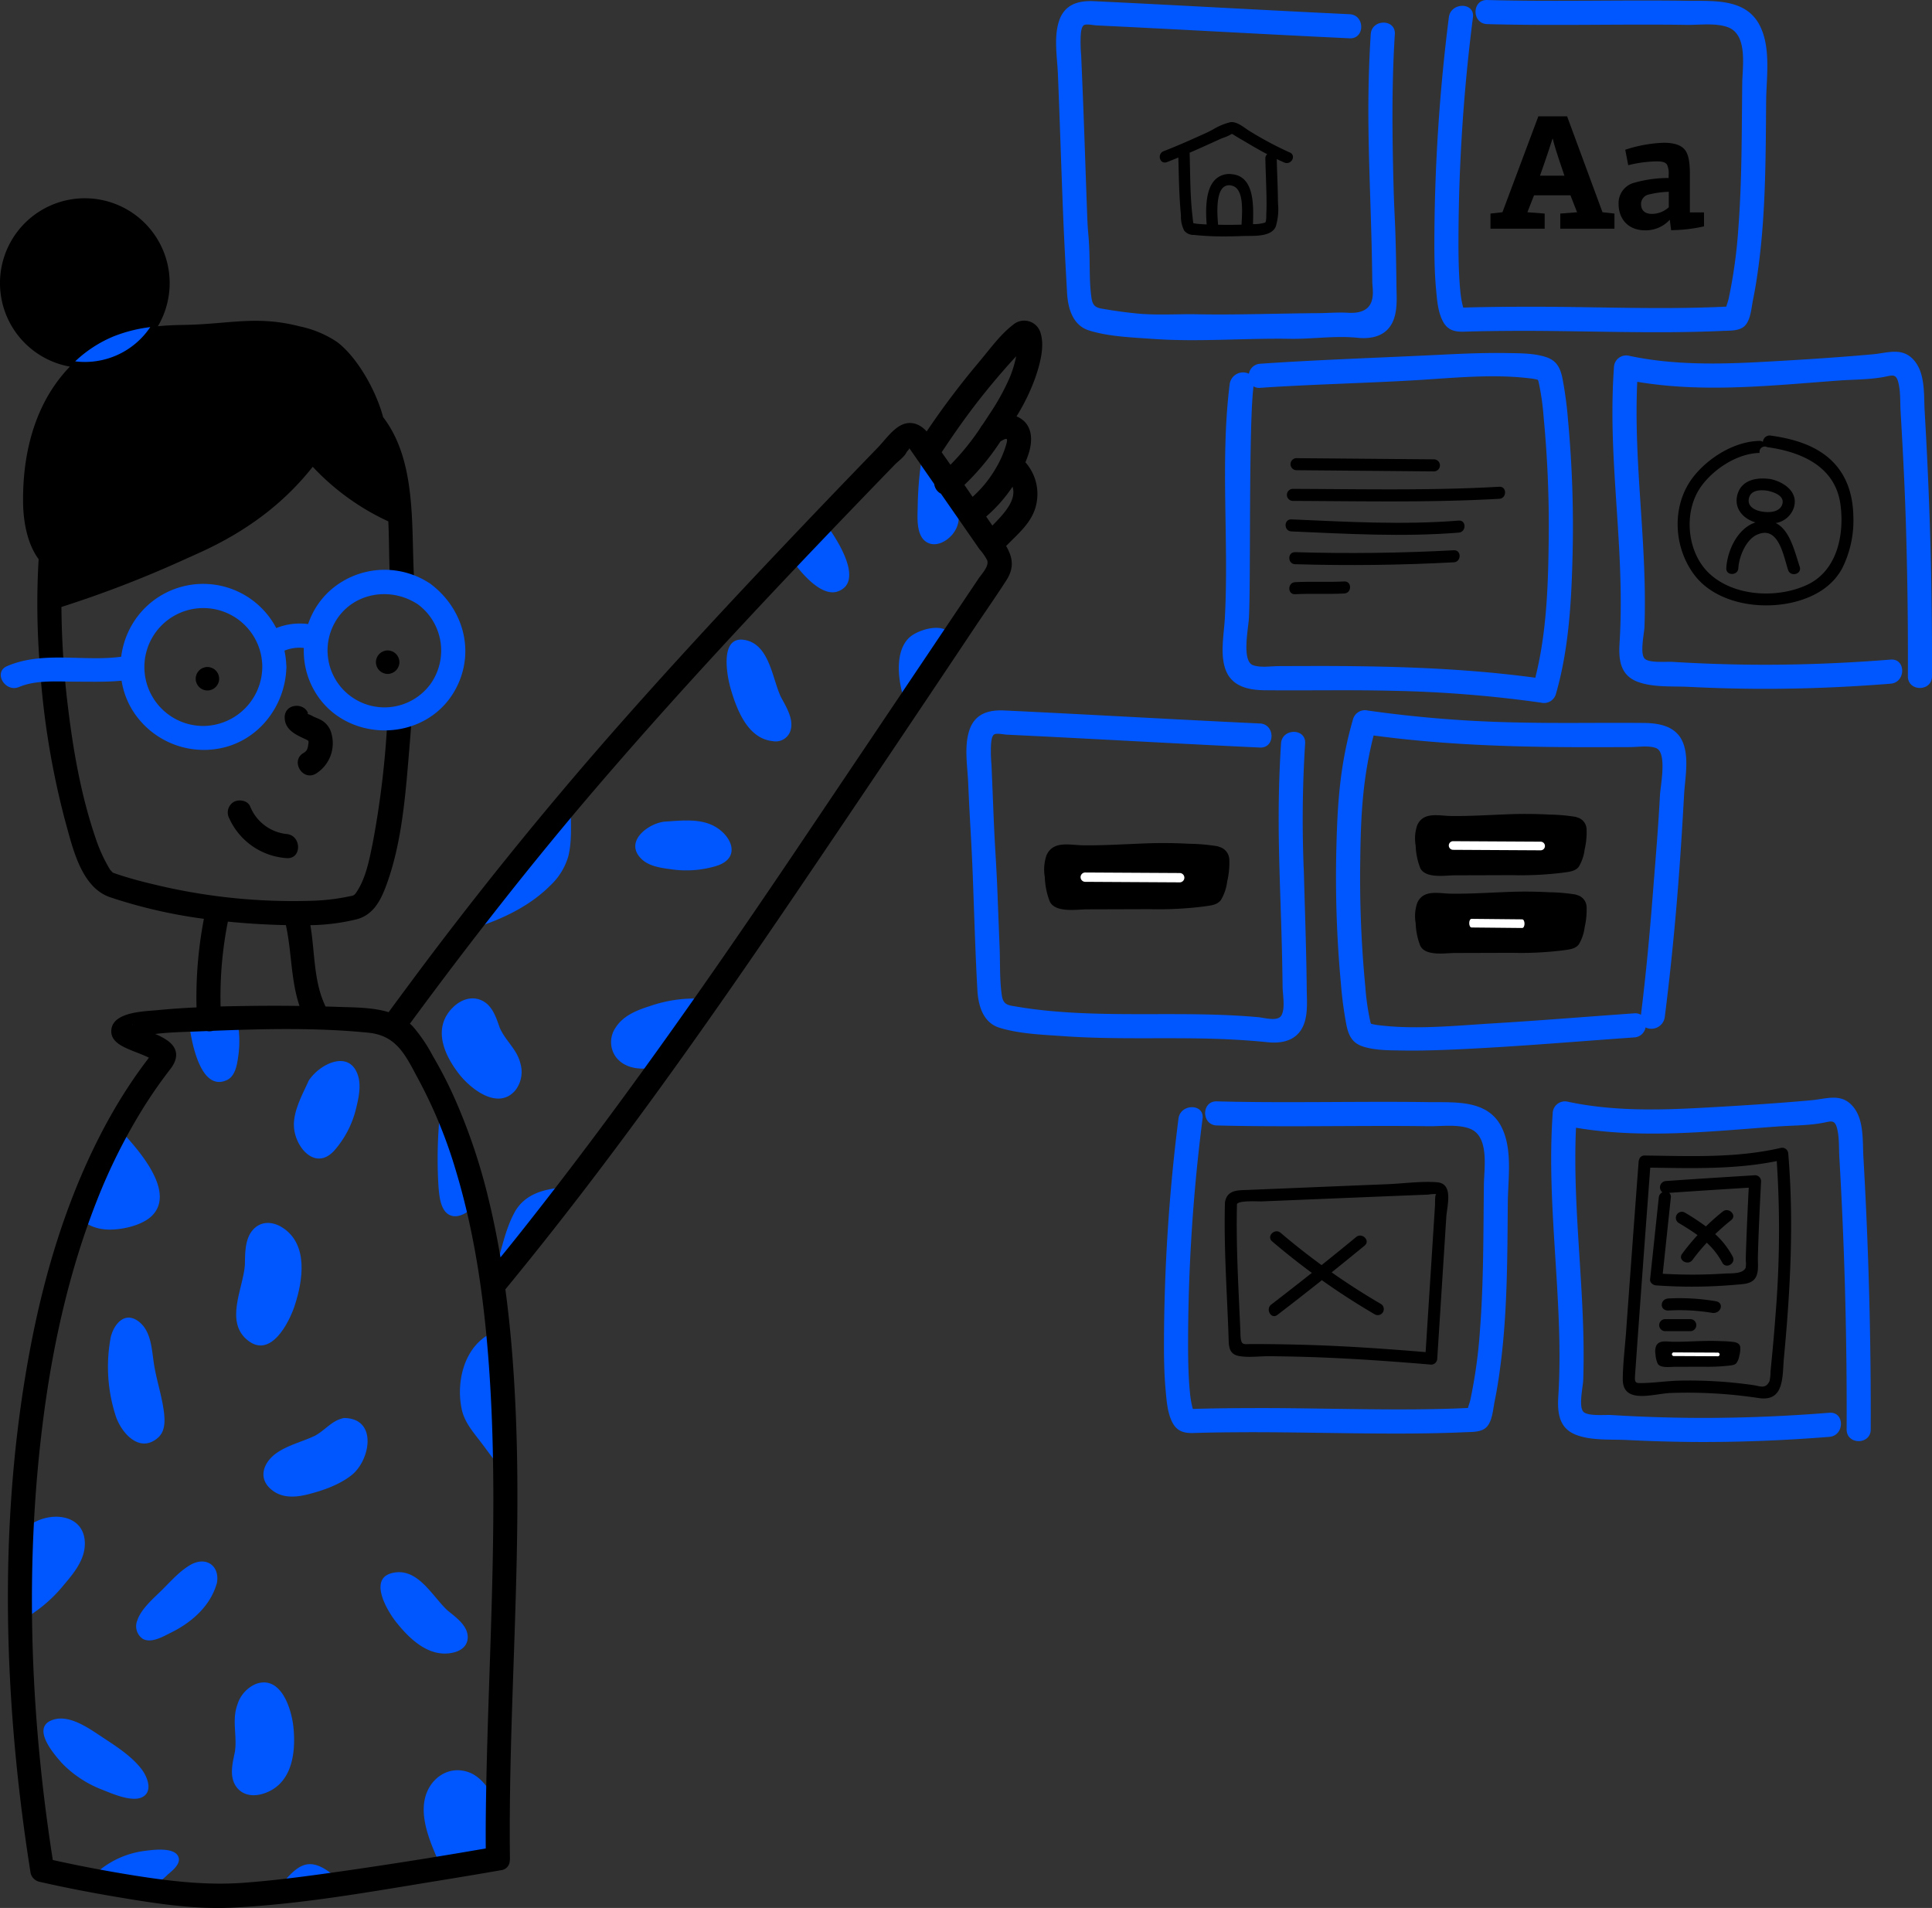 <svg xmlns="http://www.w3.org/2000/svg" xmlns:xlink="http://www.w3.org/1999/xlink" width="460" height="454.279" viewBox="0 0 460 454.279"><rect x="0" y="0" width="460" height="454.279" fill="#333333" stroke="none"/><defs><clipPath id="b"><rect width="460" height="454.28"/></clipPath></defs><g id="a" clip-path="url(#b)"><g transform="translate(-142.626 -122.116)"><g transform="translate(142.626 169.329)"><g transform="translate(105.19 60.883)"><g transform="translate(0 44.198)"><g transform="translate(46.07 43.069)"><path d="M414.257,465.543c-1.849.269-5.736,1.764-5.329,4.628.439,3.091,5.166,3.6,8.265,3.985a23.64,23.64,0,0,0,9.258-.937c1.17-.329,2.575-.956,2.641-2.17.151-2.794-3.049-4.5-4.976-5.267S414.257,465.543,414.257,465.543Z" transform="translate(-407.408 -463.818)" fill="#0057ff"/><path d="M412.768,463.01c-3.881.708-9.018,4.863-5.02,8.791,1.809,1.778,4.629,2.147,7.025,2.472a24.764,24.764,0,0,0,10.951-.823c5.939-1.936,3.457-7.425-.944-9.6-3.472-1.713-7.882-1.139-11.63-.9-1.833.119-1.846,2.988,0,2.868,1.933-.126,3.876-.2,5.812-.176,2.085.025,7.866.669,7.207,3.849-.386,1.866-5.31,2.121-6.974,2.187a24.6,24.6,0,0,1-5.8-.513c-1.433-.29-4.836-.9-4.013-3.195.495-1.376,2.923-1.98,4.146-2.2C415.344,465.445,414.576,462.68,412.768,463.01Z" transform="translate(-406.3 -462.668)" fill="#0057ff"/></g><g transform="translate(0 85.423)"><path d="M339.32,544.839c.867,2.49,3.294,4.343,4.341,6.77s1.6,5.967-1.5,7.9a6.254,6.254,0,0,1-3.706.17c-4.8-2.317-7.081-5.579-9.133-9.676a7.8,7.8,0,0,1-.79-6.149c.75-2.174,3.367-5.239,6.076-4.889C337.4,539.325,338.254,541.78,339.32,544.839Z" transform="translate(-326.931 -537.538)" fill="#0057ff"/><path d="M337,544.181c1.279,3.068,4.251,5.292,4.95,8.594.435,2.052-.133,4.689-2.765,4.625-1.813-.044-3.579-1.4-4.89-2.578-2.491-2.235-5.758-6.656-5.6-10.167.092-2.014,1.811-4.742,3.9-5.226,2.824-.655,3.723,2.812,4.4,4.752.607,1.73,3.379.986,2.766-.762-.867-2.472-1.771-5.344-4.368-6.481-2.455-1.075-5-.055-6.8,1.75-4.854,4.865-2.094,11.252,1.589,15.918,2.783,3.526,9.155,8.5,13.238,3.881a7.137,7.137,0,0,0,1.291-6.473c-.8-3.429-3.643-5.46-4.95-8.594C339.062,541.74,336.285,542.477,337,544.181Z" transform="translate(-325.991 -536.499)" fill="#0057ff"/></g><g transform="translate(67.811)"><path d="M456.957,403.056c-1.3-2.424-1.547-5.277-2.732-7.759s-3.311-5.53-5.851-5.188c-.752.1-1.583,1.665-1.617,2.05-.408,4.605.831,8.457,2.718,12.813a11.99,11.99,0,0,0,3.761,5.191c1.747,1.229,4.843,2.044,5.71.18C459.839,408.425,458.555,406.036,456.957,403.056Z" transform="translate(-445.255 -388.653)" fill="#0057ff"/><path d="M457.137,401.27c-2.074-4.3-2.7-12.684-8.758-13.618-5.932-.914-4.082,8.671-3.205,11.663,1.443,4.926,4.033,11.844,10,12.444a3.687,3.687,0,0,0,4.208-2.425c.915-2.739-1.009-5.752-2.244-8.064-.87-1.629-3.347-.181-2.477,1.448.683,1.279,2.847,4.286,1.824,5.7-1.055,1.461-3.74-.564-4.651-1.554-2.345-2.548-3.655-6.766-4.35-10.1-.276-1.326-.945-3.949-.3-5.251,1.148-2.3,3.269.846,4,2.055,1.706,2.81,2.046,6.2,3.469,9.145C455.463,404.38,457.937,402.927,457.137,401.27Z" transform="translate(-444.197 -387.59)" fill="#0057ff"/></g></g><g transform="translate(5.847)"><g transform="translate(76.718 16.474)"><path d="M472.493,347.451c1.461,2.509,5.565,6.687,8.334,7.712a2.23,2.23,0,0,0,1.16.167,2.363,2.363,0,0,0,1.566-1.366,5.7,5.7,0,0,0-.266-4.561,31.173,31.173,0,0,0-4.292-7.665Z" transform="translate(-471.014 -340.318)" fill="#0057ff"/><path d="M470.156,347.12c1.844,2.977,7.249,9.849,11.434,8.406,6.52-2.248-.237-12.578-2.456-15.567a1.463,1.463,0,0,0-2.252-.29l-6.5,5.714c-1.389,1.221.646,3.243,2.028,2.028l6.5-5.713-2.252-.29a33.356,33.356,0,0,1,3.028,4.835c.527,1.042,3.445,7.22-.26,6.143-2.548-.74-5.464-4.567-6.793-6.712C471.662,344.106,469.18,345.545,470.156,347.12Z" transform="translate(-469.915 -339.263)" fill="#0057ff"/></g><g transform="translate(34.454 129.619)"><path d="M418.551,539.03c-3.816-.391-7.643.512-11.316,1.623-2.61.791-5.316,1.774-7.093,3.842a5.344,5.344,0,0,0-1.373,4.515,5.236,5.236,0,0,0,3.981,3.629,12.311,12.311,0,0,0,5.616-.26Z" transform="translate(-397.278 -537.536)" fill="#0057ff"/><path d="M417.515,536.555a32.5,32.5,0,0,0-12.132,1.81c-2.992.943-6.244,2.256-8.011,5.019a6.068,6.068,0,0,0,0,7.047c1.966,2.583,5.256,3.061,8.284,2.669,1.944-.252,2.551-.562,3.607-1.945q1.684-2.2,3.366-4.411l6.128-8.031c1.119-1.467-1.37-2.9-2.477-1.448l-8.964,11.748c-.248.325-.812,1.43-1.206,1.581l-.087-.443-1.5.208a8.258,8.258,0,0,1-2.424-.145c-2.237-.565-3.607-2.647-2.536-4.819,1.427-2.9,5.174-3.882,8.027-4.7a28.34,28.34,0,0,1,9.929-1.275C419.357,539.556,419.348,536.687,417.515,536.555Z" transform="translate(-396.242 -536.495)" fill="#0057ff"/></g><g transform="translate(107.418)"><path d="M532.656,321.187c-.25,1.408.37,2.813.49,4.238a6.2,6.2,0,0,1-2.525,5.456,2.957,2.957,0,0,1-3.288.385,3.719,3.719,0,0,1-1.16-2.864,70.388,70.388,0,0,1,.751-15.435Z" transform="translate(-524.532 -311.578)" fill="#0057ff"/><path d="M530.122,320.155c-.115,1.715.62,3.331.5,5.022-.065.931-.586,2.641-1.511,3.159-3.022,1.694-2.712-2.4-2.743-3.485a72.2,72.2,0,0,1,.837-12.535l-2.621.342,5.733,8.221c1.048,1.5,3.535.071,2.477-1.448l-5.733-8.221c-.616-.883-2.424-1-2.621.343a82.3,82.3,0,0,0-.958,11.243c-.022,2.516-.51,7.022,2.026,8.674,2.215,1.444,5-.154,6.389-1.972,2.4-3.143.858-5.847,1.092-9.344C533.113,318.312,530.245,318.32,530.122,320.155Z" transform="translate(-523.431 -310.546)" fill="#0057ff"/></g><g transform="translate(0 82.534)"><path d="M338.593,484.478a51.049,51.049,0,0,0,11.843-5.343c5.09-3.028,8.516-7.028,9.406-9.839,1.205-3.8.7-8.359.823-12.346Z" transform="translate(-337.21 -455.497)" fill="#0057ff"/><path d="M337.947,484.781c6.536-2.01,13.295-5.211,18.16-10.1a15.427,15.427,0,0,0,4.34-6.972c.961-3.85.55-7.914.625-11.838.022-1.154-1.649-2.01-2.448-1.014l-22.072,27.528c-1.144,1.427.873,3.469,2.028,2.028l22.072-27.528L358.2,455.87c-.064,3.364.289,6.834-.328,10.161a13.17,13.17,0,0,1-4.426,7.231c-4.454,4.176-10.472,6.972-16.265,8.754C335.425,482.556,336.175,485.326,337.947,484.781Z" transform="translate(-336.182 -454.417)" fill="#0057ff"/></g><g transform="translate(102.967 41.393)"><path d="M528.224,386.651c.019-1.258-3.5-1.408-4.741-1.22a6.089,6.089,0,0,0-2.956,1.657,5.681,5.681,0,0,0-1.436,1.675,5.488,5.488,0,0,0-.439,2.286c-.087,3.02-.033,7.1,1.088,9.909C519.74,400.959,528.214,387.346,528.224,386.651Z" transform="translate(-516.93 -383.836)" fill="#0057ff"/><path d="M528.349,385.134c-1.145-4.175-7.957-2.112-10.094-.194-3.8,3.409-2.7,10.916-1.156,15.265a1.454,1.454,0,0,0,2.622.342q2.214-3.559,4.389-7.143c1.325-2.184,3.7-4.951,4.239-7.508.377-1.8-2.388-2.571-2.766-.762-.439,2.1-3.009,5.275-4.253,7.321q-2.026,3.333-4.087,6.645l2.622.342a24.12,24.12,0,0,1-1.046-9.14,4.6,4.6,0,0,1,3.2-4.387c.337-.113,3.413-.582,3.568-.018A1.435,1.435,0,0,0,528.349,385.134Z" transform="translate(-515.671 -382.701)" fill="#0057ff"/></g><g transform="translate(6.239 174.658)"><path d="M349.681,637.335c1.346-3.286,3.089-13.439,6.824-17.283,1.061-1.092,6.631-2.455,8.152-2.535l-4.857,5.776Z" transform="translate(-348.176 -616.077)" fill="#0057ff"/><path d="M349.945,636.646c1.505-3.89,2.178-8.055,3.741-11.936.776-1.928,1.721-4.36,3.731-5.248a20.576,20.576,0,0,1,6.122-1.582l-1.014-2.448c-5.431,6.459-10.266,13.261-15.2,20.109-1.081,1.5,1.406,2.933,2.477,1.447,5.064-7.027,9.559-13.352,14.752-19.528.714-.849.338-2.572-1.014-2.448-4.684.43-9.012,1.727-11.31,6.027-2.5,4.673-3.159,9.959-5.049,14.845C346.513,637.607,349.285,638.352,349.945,636.646Z" transform="translate(-347.058 -615.006)" fill="#0057ff"/></g></g></g><g transform="translate(3.869 194.88)"><g transform="translate(6.473 10.541)"><g transform="translate(15.364 61.097)"><path d="M190.6,675.329a6.484,6.484,0,0,1,.935-2.544,2.407,2.407,0,0,1,2.4-1.031,3.094,3.094,0,0,1,1.527,1.029c1.653,1.849,2.155,4.386,2.389,6.786.892,9.14,6.7,19.843-1.874,18.913C190.871,697.928,189.1,682.481,190.6,675.329Z" transform="translate(-188.564 -670.253)" fill="#0057ff"/><path d="M190.852,674.632c.329-1.422,1.7-2.549,2.869-1.307a5.994,5.994,0,0,1,1.07,2.39,25.6,25.6,0,0,1,.628,3.922,69.845,69.845,0,0,0,1.383,6.93c.535,2.269,3.307,10.406-1.6,9.422-3.09-.619-3.833-6.228-4.255-8.748a36.13,36.13,0,0,1-.093-12.609c.35-1.8-2.414-2.576-2.766-.762a37.982,37.982,0,0,0,1.248,18.883c1.348,3.9,5.658,8.867,10.037,4.985,1.788-1.585,1.636-4.254,1.343-6.4-.5-3.69-1.7-7.249-2.3-10.923-.59-3.593-.59-8.352-4.055-10.589-3.215-2.076-5.614,1.19-6.273,4.039C187.671,675.666,190.436,676.432,190.852,674.632Z" transform="translate(-187.435 -669.175)" fill="#0057ff"/></g><g transform="translate(59.627)"><path d="M270.4,569.1c.983-1.738,4.095-5.09,7.17-3.767,3.32,1.428,2.155,6.255,1.449,9.436a23.128,23.128,0,0,1-4.458,8.83c-.8,1.049-2.023,2.232-3.413,1.906-3.2-.75-3.947-4.456-4.1-6.6S270.4,569.1,270.4,569.1Z" transform="translate(-265.635 -563.677)" fill="#0057ff"/><path d="M270.594,568.817c1-1.6,3.859-4.71,5.962-2.792,1.317,1.2.723,3.95.449,5.426-.449,2.415-4.119,14.005-7.93,10.837-3.874-3.221-.037-10.06,1.52-13.47.761-1.667-1.71-3.126-2.477-1.448-1.5,3.3-3.76,7.341-3.5,11.046.342,4.946,5.216,10.51,9.652,5.507a23.463,23.463,0,0,0,5.091-9.779c.614-2.5,1.311-5.484.5-8.018-2.05-6.4-9.312-2.661-11.74,1.244C267.14,568.941,269.62,570.383,270.594,568.817Z" transform="translate(-264.593 -562.672)" fill="#0057ff"/></g><g transform="translate(45.886 38.547)"><path d="M245.239,640.964c-.071,3.122-1.73,6.083-1.982,9.2s.258,7.312,3.607,8.384c.991.317,3.084-.77,3.391-1.133,3.665-4.333,4.792-8.834,5.472-14.194a11.212,11.212,0,0,0-1.043-7.227c-1.3-2.187-4.533-4.711-6.875-3.347C245.394,634.049,245.326,637.127,245.239,640.964Z" transform="translate(-241.732 -630.886)" fill="#0057ff"/><path d="M242.713,639.944c-.388,5.479-4.955,13.612.852,18.011,5.364,4.063,9.642-4.282,10.978-8.306,2.006-6.042,3.371-14.724-2.933-18.709-2.258-1.428-5.017-1.594-6.93.509-2.02,2.22-1.9,5.709-1.967,8.5-.045,1.847,2.824,1.846,2.868,0,.046-1.917-.213-4.575.965-6.242,2.138-3.024,5.745,1.336,6.415,3.359,1.362,4.11-.24,10.113-2.014,13.927-.744,1.6-2.043,4.55-3.9,4.956-2.365.516-3.243-2.28-3.445-4.16-.438-4.083,1.7-7.822,1.981-11.841C245.711,638.1,242.842,638.11,242.713,639.944Z" transform="translate(-240.64 -629.866)" fill="#0057ff"/></g><g transform="translate(80.249 121.702)"><path d="M316.641,786.17c-2.061-1.678-3.179-4.09-5.14-5.857s-5.05-3.71-7.53-2.547c-.734.344-1.1,2-1.021,2.345.986,4.168,3.418,7.115,6.663,10.284a11.533,11.533,0,0,0,5.406,3.261c2.152.481,5.549.139,5.864-1.786C321.206,789.885,319.174,788.232,316.641,786.17Z" transform="translate(-301.563 -775.926)" fill="#0057ff"/><path d="M316.634,784.051c-3.671-3.279-7.159-10.514-13.3-9.032-5.732,1.382-1.17,9,.843,11.564,3.259,4.146,8.047,8.793,13.822,7.351,1.769-.441,3.244-1.551,3.313-3.5.1-2.812-2.753-4.818-4.672-6.387-1.418-1.159-3.459.859-2.028,2.028.923.755,3.37,2.228,3.624,3.507.462,2.333-3.223,1.755-4.3,1.453-3.331-.937-6.374-4.47-8.278-7.241-.733-1.067-2.136-2.984-2.106-4.3.028-1.218.11-1.629,1.567-1.663a5.118,5.118,0,0,1,2.622,1.061c2.891,1.819,4.375,4.952,6.872,7.183C315.978,787.306,318.014,785.283,316.634,784.051Z" transform="translate(-300.541 -774.821)" fill="#0057ff"/></g><g transform="translate(44.877 147.947)"><path d="M242.045,838.489c.589-2.808-.457-5.762-.052-8.6s1.807-6.5,5.409-6.846c1.066-.1,2.946,1.253,3.178,1.634,2.778,4.549,2.961,8.785,2.512,13.707a9.624,9.624,0,0,1-2.58,6.279c-1.77,1.72-5.565,3.389-7.638,1.739C240.739,844.707,241.322,841.939,242.045,838.489Z" transform="translate(-239.949 -821.623)" fill="#0057ff"/><path d="M242.36,837.817c.55-3.7-.815-7.561.568-11.133.668-1.725,2.194-3.809,4.308-2.973,1.855.734,2.559,3.531,2.993,5.224.921,3.592,1.205,9.317-.9,12.564-1.038,1.6-3.5,3.383-5.516,3.1-3.234-.461-1.851-4.851-1.45-6.777.374-1.8-2.39-2.571-2.766-.762-.55,2.646-1.4,5.839.26,8.262,1.541,2.248,4.226,2.5,6.654,1.687,6.691-2.233,7.633-9.628,7.013-15.762-.441-4.36-2.973-12.525-8.981-10.291a7.841,7.841,0,0,0-4.379,4.972c-1.327,3.715-.007,7.366-.568,11.133C239.326,838.86,242.089,839.639,242.36,837.817Z" transform="translate(-238.881 -820.57)" fill="#0057ff"/></g><g transform="translate(52.385 84.992)"><path d="M272.294,713.318a3.7,3.7,0,0,1,3.109,1.225,4.783,4.783,0,0,1,1.035,2.957,8.241,8.241,0,0,1-2.764,6.345,15.309,15.309,0,0,1-3.6,2.31,37.021,37.021,0,0,1-7.627,2.694c-6.568,1.588-8.737-2.857-8.083-4.719,1.125-3.2,7.864-5.279,11.351-6.66C267.417,716.8,270.188,713.526,272.294,713.318Z" transform="translate(-252.943 -711.883)" fill="#0057ff"/><path d="M271.319,713.7c5.655.153,1.475,7.413-.682,8.89a25.4,25.4,0,0,1-6.6,3c-1.867.6-9.608,2.688-9.319-1.75.184-2.812,6.555-4.58,8.645-5.37a14.247,14.247,0,0,0,3.55-1.718c1.516-1.1,2.891-2.708,4.786-3.1,1.806-.376,1.042-3.142-.762-2.766-2.852.594-4.561,3.214-7.124,4.364-2.759,1.239-5.7,1.992-8.283,3.624-3.623,2.286-5.258,6.564-1.134,9.409,2.363,1.63,5.291,1.427,7.953.774,3.609-.887,7.615-2.27,10.571-4.594,4.464-3.51,6.306-13.414-1.6-13.628C269.473,710.78,269.474,713.648,271.319,713.7Z" transform="translate(-251.969 -710.829)" fill="#0057ff"/></g><g transform="translate(22.112 119.158)"><path d="M218.065,776.094c-1.343,5.795-7.338,10.214-13.594,12.434a3.034,3.034,0,0,1-1.464.243c-1.259-.2-1.6-1.7-1.217-2.769a8.994,8.994,0,0,1,1.755-2.679,87.445,87.445,0,0,1,9.369-9.191C215.207,772.142,218.972,772.18,218.065,776.094Z" transform="translate(-200.24 -771.429)" fill="#0057ff"/><path d="M215.64,774.668a14.055,14.055,0,0,1-4.908,7.2,24.239,24.239,0,0,1-4.028,2.629c-.819.435-4.4,2.747-4.393.469,0-1.127,2.47-3.117,3.214-3.907,1.037-1.1,2.113-2.167,3.212-3.208.749-.71,7.564-7.174,6.9-3.179-.3,1.806,2.465,2.582,2.766.762.673-4.072-2.6-6.335-6.277-4.265-2.56,1.441-4.8,4.008-6.874,6.06-2,1.979-4.891,4.419-5.818,7.179a3.645,3.645,0,0,0,1.25,4.36c2.015,1.2,4.86-.5,6.682-1.4,5-2.449,9.548-6.406,11.036-11.938A1.436,1.436,0,0,0,215.64,774.668Z" transform="translate(-199.198 -770.385)" fill="#0057ff"/></g><g transform="translate(0 156.549)"><path d="M167.162,846.327c3.912,4.281,9.939,6.9,16.1,7.876a2.413,2.413,0,0,0,1.306-.045,1.58,1.58,0,0,0,.7-1.859c-.442-2.242-2.372-4.009-4.289-5.544a74.837,74.837,0,0,0-11.165-7.532C167.432,837.94,157.849,836.134,167.162,846.327Z" transform="translate(-161.726 -836.696)" fill="#0057ff"/><path d="M165.075,846.21a26.559,26.559,0,0,0,9.531,6.286c2.316.918,7.138,3.075,9.613,1.77,2.537-1.338,1.193-4.734-.06-6.446-2.4-3.281-6.433-5.8-9.78-8.008-2.985-1.972-7.649-5.326-11.6-3.9-5.154,1.852.474,8.257,2.3,10.3,1.232,1.38,3.254-.654,2.028-2.028-.6-.673-4.083-4.051-3.557-5.25.2-.453.535-.395,1.147-.409,2.708-.062,5.231,1.833,7.366,3.2a72.745,72.745,0,0,1,6.827,4.917,17.6,17.6,0,0,1,2.7,2.507c1.349,1.687.45,2.5-1.315,2.1a25.793,25.793,0,0,1-13.167-7.062C165.825,842.845,163.8,844.875,165.075,846.21Z" transform="translate(-160.653 -835.566)" fill="#0057ff"/></g></g><g transform="translate(105.64 75.327)"><path d="M342.52,678.081a10.112,10.112,0,0,0-4.814,5.029,18.608,18.608,0,0,0-1.417,6.555,14.575,14.575,0,0,0,.739,6.568A19.252,19.252,0,0,0,340,700.747c.907,1.132,4.149,5.558,5.056,6.69,0,0-.2-12.482-.52-16.756S342.52,678.081,342.52,678.081Z" transform="translate(-334.671 -676.661)" fill="#0057ff"/><path d="M340.645,675.788c-6.152,3.276-8.086,11.47-6.7,17.945.652,3.041,2.616,5.3,4.452,7.7,1.51,1.977,2.955,4,4.493,5.958.792,1.007,2.467.139,2.448-1.014-.16-10.087-.583-19.823-2.588-29.737-.365-1.808-3.131-1.043-2.766.762,1.953,9.658,2.33,19.151,2.486,28.975l2.448-1.014a89.958,89.958,0,0,1-6.988-9.331c-3.178-5.388-1.527-14.743,4.161-17.772C343.722,677.4,342.274,674.919,340.645,675.788Z" transform="translate(-333.519 -675.606)" fill="#0057ff"/></g><g transform="translate(0 119.042)"><path d="M151.87,775.619c3.88-2.072,6.844-5.219,9.512-8.442,1.9-2.291,3.744-4.8,3.939-7.626a5.181,5.181,0,0,0-1.938-4.593,6.942,6.942,0,0,0-6.354-.5,14.294,14.294,0,0,0-5.112,3.739Z" transform="translate(-150.436 -752.714)" fill="#0057ff"/><path d="M151.528,775.954a34.217,34.217,0,0,0,9.226-7.977c2.24-2.642,4.771-5.7,4.936-9.329.347-7.619-8.385-8.363-13.233-4.729-1.58,1.185-2.992,2.193-3.042,4.185-.048,1.881-.01,3.768-.015,5.65l-.03,10.961a1.435,1.435,0,0,0,2.868,0l.044-16.18a3.685,3.685,0,0,1,0-1.03c.055-.143.194-.2.1-.013-.181.384,2.294-1.674,1.876-1.373,2.788-2.008,8.54-2.75,8.56,2.165.014,3.451-3.122,6.627-5.285,9.028a29.567,29.567,0,0,1-7.46,6.166A1.435,1.435,0,0,0,151.528,775.954Z" transform="translate(-149.37 -751.81)" fill="#0057ff"/></g><g transform="translate(97.009 179.4)"><path d="M337.079,878.338s-.444-6.142-.438-8.123c.009-2.631-4.137-9.681-7.015-10.291a8.435,8.435,0,0,0-3.973-.061c-2.6.726-3.951,3.251-4.467,5.6-.737,3.36,1.428,9.713,3.784,15.109Z" transform="translate(-319.568 -858.144)" fill="#0057ff"/><path d="M337.42,877.218c-.227-3.156.1-6.738-.7-9.8-.917-3.477-3.727-8.394-7.231-9.8-4.9-1.969-9.5,1.214-10.686,5.994-1.341,5.408,1.763,11.745,3.838,16.568a1.453,1.453,0,0,0,1.619.659l12.109-2.236c1.813-.334,1.045-3.1-.762-2.766l-12.109,2.236,1.619.659c-1.665-3.871-4-8.826-3.73-13.16.345-5.481,5.989-7.385,9.4-3.183a13.442,13.442,0,0,1,3.354,7.827c.1,2.337.246,4.671.414,7C334.683,879.048,337.552,879.063,337.42,877.218Z" transform="translate(-318.474 -857.024)" fill="#0057ff"/></g><g transform="translate(13.847 27.315)"><path d="M175.993,611.205c.855,2.189,3.55,3.516,6.184,3.672a18.278,18.278,0,0,0,7.627-1.587,7.418,7.418,0,0,0,1.96-1.013c1.561-1.249,1.667-3.373,1.29-5.2-.991-4.788-4.424-8.88-7.9-12.677Z" transform="translate(-174.567 -592.975)" fill="#0057ff"/><path d="M173.7,610.867c1.382,2.813,4.388,4.2,7.422,4.382,3.293.2,8.48-.872,10.893-3.313,5.618-5.684-3.211-15.549-6.9-19.608a1.445,1.445,0,0,0-2.252.29l-9.162,16.8c-.884,1.621,1.591,3.07,2.477,1.447l9.162-16.8-2.252.29c2.966,3.263,8.577,8.923,7.591,13.876-.55,2.761-4.559,3.632-7,4.014-2.8.438-6.126-.033-7.5-2.827C175.358,607.762,172.883,609.214,173.7,610.867Z" transform="translate(-173.508 -591.912)" fill="#0057ff"/></g><g transform="translate(41.178)"><path d="M232.312,546.8c.661,2.827.548,8.682-.761,11.329a2.223,2.223,0,0,1-.728.918,2.362,2.362,0,0,1-2.077.082,5.7,5.7,0,0,1-2.939-3.5,31.166,31.166,0,0,1-2.144-8.52Z" transform="translate(-222.221 -545.365)" fill="#0057ff"/><path d="M229.858,546.115c.523,2.516.932,7.022-.308,9.365-1.576,2.977-3.324-.936-3.9-2.54a30.96,30.96,0,0,1-1.619-6.894l-1.434,1.434,8.649-.312c1.841-.066,1.849-2.935,0-2.868l-8.649.312c-.705.026-1.529.64-1.434,1.434.427,3.585,2.539,16.318,8.975,13.318,1.978-.922,2.412-3.639,2.677-5.572a24.963,24.963,0,0,0-.186-8.439C232.248,543.547,229.482,544.311,229.858,546.115Z" transform="translate(-221.15 -544.298)" fill="#0057ff"/></g><g transform="translate(100.305 20.78)"><path d="M327.414,582.921s-1.332,14.772-.07,20.885a4.571,4.571,0,0,0,1.357,2.81c1.508,1.171,5.493-2.739,5.493-2.739Z" transform="translate(-325.32 -581.545)" fill="#0057ff"/><path d="M324.879,581.9a108.526,108.526,0,0,0-.459,17.845c.189,2.449.411,6.967,3.514,7.453,2.282.357,4.668-1.875,6.174-3.328a1.424,1.424,0,0,0,.369-1.4L327.7,581.517c-.566-1.748-3.336-1-2.766.763l6.78,20.955.369-1.4a15.4,15.4,0,0,1-1.893,1.583c-.361.251-1.069.9-1.54.849-.838-.086-.89-1.284-1.066-2.113a38.332,38.332,0,0,1-.441-8.222c.04-4.015.251-8.039.608-12.038C327.911,580.06,325.042,580.071,324.879,581.9Z" transform="translate(-324.219 -580.522)" fill="#0057ff"/></g><g transform="translate(18.998 198.305)"><path d="M194.623,899.677c1.256-.473,8.413-5.99,7.072-6.484-2.84-1.046-5.989-.515-8.962.05A18.009,18.009,0,0,0,185,897.324Z" transform="translate(-183.56 -891.095)" fill="#0057ff"/><path d="M194.274,899.8a23.094,23.094,0,0,0,5.236-3.832c1.029-.9,3.13-2.487,2.64-4.116-.761-2.53-5.959-1.844-7.858-1.6a21.327,21.327,0,0,0-11.375,4.947,1.443,1.443,0,0,0,.633,2.4l9.619,2.352c1.793.438,2.557-2.327.762-2.766l-9.619-2.352.633,2.4a17.341,17.341,0,0,1,8.093-3.9,18.725,18.725,0,0,1,4.659-.391q2.094,1.119,1.715-.962a2.734,2.734,0,0,1-.443.555c-2.216,1.221-3.726,3.7-6.143,4.795C191.147,898.084,192.6,900.556,194.274,899.8Z" transform="translate(-182.487 -889.979)" fill="#0057ff"/></g><g transform="translate(62.334 201.762)"><path d="M272.336,901.652a22.4,22.4,0,0,0-3.959-2.738,3.612,3.612,0,0,0-3.207-.127,5.341,5.341,0,0,0-1.228.995l-3.484,3.448Z" transform="translate(-259.065 -897.054)" fill="#0057ff"/><path d="M272.315,899.588c-1.658-1.488-3.946-3.343-6.249-3.562-3.305-.315-5.573,3.078-7.657,5.141-.8.792-.272,2.619,1.014,2.448l11.878-1.578c1.8-.24,1.827-3.111,0-2.868l-11.878,1.578,1.014,2.448c1.39-1.375,3.784-4.759,5.9-4.2a11.486,11.486,0,0,1,3.948,2.62C271.657,902.847,273.692,900.824,272.315,899.588Z" transform="translate(-258.029 -896.005)" fill="#0057ff"/></g></g><path d="M387.519,265.267c.973-2.969,1.038-6.6-1.945-8.459a5.491,5.491,0,0,0-.921-.459,48.662,48.662,0,0,0,4.415-9.053c1.067-3.038,2.326-7.432,1.358-10.635a4.048,4.048,0,0,0-6.576-2.14c-3.069,2.322-5.643,5.946-8.12,8.875a193.614,193.614,0,0,0-12.471,16.536c-1.566-1.769-3.84-2.678-6.171-1.449-2.122,1.12-3.845,3.625-5.495,5.328q-3.235,3.34-6.459,6.687-10.742,11.15-21.364,22.414c-11.806,12.539-23.473,25.213-34.845,38.148q-25.929,29.5-49.287,61.067-2.25,3.03-4.48,6.075c-3.877-1.183-8.316-1.121-12.194-1.266-.939-.036-1.879-.056-2.82-.084-2.9-5.975-2.51-12.883-3.622-19.365a48.927,48.927,0,0,0,11.019-1.4c4.023-1.055,5.769-4.566,7.109-8.228,3.79-10.353,4.573-22.1,5.488-33q.25-2.977.451-5.958c.251-3.684-5.487-3.668-5.737,0a218.667,218.667,0,0,1-3.483,29.03c-.8,3.9-1.6,8.28-3.837,11.651-.679,1.023-.786.832-2.334,1.164a49.547,49.547,0,0,1-8.244.93,140.628,140.628,0,0,1-38.075-3.987c-2.466-.583-4.918-1.235-7.331-2.009-.586-.188-1.171-.38-1.751-.587-.107-.038-.2-.071-.278-.1-.014-.011-.025-.021-.045-.036a7.956,7.956,0,0,1-.663-.72,36.953,36.953,0,0,1-3.473-7.628c-3.391-9.959-5.258-20.525-6.515-30.945a207.63,207.63,0,0,1-1.571-23.942A264.766,264.766,0,0,0,186.133,290.6q2.145-.954,4.278-1.928.993-.453,1.969-.927c.281-.137.556-.279.834-.418.364-.182.731-.361,1.092-.548.386-.2.766-.407,1.148-.612.245-.131.492-.259.735-.393.443-.244.881-.5,1.318-.747.176-.1.353-.2.527-.3.485-.284.964-.576,1.441-.87.12-.074.242-.145.362-.22.511-.318,1.015-.645,1.517-.974.082-.054.166-.106.248-.161q.794-.526,1.572-1.075l.152-.1q.814-.575,1.61-1.172l.075-.055q.824-.619,1.63-1.264l.015-.013a65.017,65.017,0,0,0,10.433-10.481,57.613,57.613,0,0,0,17.993,13c.221,4.762.159,9.471.393,13.586.209,3.669,5.947,3.694,5.737,0-.707-12.412.677-27.93-7.364-38.4-1.781-6.685-6.424-14.564-11.064-17.967a25.4,25.4,0,0,0-8.844-3.66c-10.3-2.655-16.94-.487-27.575-.336-2.045.029-4.1.116-6.145.313a20.2,20.2,0,1,0-20.963,9.616,36.576,36.576,0,0,0-6.414,9.2c-3.517,7.165-4.823,15.268-4.72,23.248.06,4.629,1.06,9.843,3.7,13.4a182.563,182.563,0,0,0,.3,25.5,192.809,192.809,0,0,0,6.18,37.416c1.724,6.155,3.743,15.26,10.542,17.579a120.464,120.464,0,0,0,22.327,5.14,99.328,99.328,0,0,0-1.755,21.088c-3.038.141-6.072.34-9.094.64-3.064.305-10.693.328-11.18,4.632-.321,2.832,2.6,4.054,4.743,4.947,1.071.445,2.166.837,3.228,1.3.324.141.64.293.956.447-.113.166-.214.319-.289.418q-.9,1.176-1.763,2.374-1.856,2.57-3.562,5.243c-2.254,3.523-4.319,7.166-6.214,10.894-7.97,15.677-13.066,32.721-16.351,49.955-7.045,36.951-6.664,75.373-1.815,112.576q.832,6.384,1.848,12.742a2.792,2.792,0,0,0,2,2c6.066,1.392,12.192,2.569,18.328,3.607,9,1.522,18.259,3,27.413,2.582,16.619-.767,33.268-3.806,49.664-6.471,4.87-.792,9.738-1.6,14.6-2.454A2.314,2.314,0,0,0,264,600.243a3.256,3.256,0,0,0,.038-.524c-.427-34.954,2.815-69.844,1.437-104.809-.4-10.241-1.147-20.527-2.523-30.714,24.925-30.29,47.622-62.475,69.618-94.928q21.266-31.378,42.3-62.913c2.462-3.669,5.009-7.3,7.391-11.017,2.012-3.145,1.361-5.645-.084-8.13,2.842-2.928,6.187-5.593,7.146-9.748a11.417,11.417,0,0,0-2.545-10.18C387.044,266.62,387.294,265.951,387.519,265.267ZM174.231,401.233c-.108-.048-.145-.084.009-.089ZM374.195,275.5q-.975-1.419-1.95-2.838a59.32,59.32,0,0,0,8.576-10.339c.544-.339,1.23-.721,1.463-.6.326.173-.119,1.443-.3,2.015a24.341,24.341,0,0,1-2.224,4.906A27.856,27.856,0,0,1,374.195,275.5Zm2.436-24.212q2.488-3.117,5.116-6.117,1.389-1.586,2.817-3.138c-.032.167-.057.336-.094.5a27.252,27.252,0,0,1-1.442,4.589,55.406,55.406,0,0,1-4.842,8.736q-.809,1.257-1.643,2.5a2.55,2.55,0,0,0-.454.669,58.346,58.346,0,0,1-7.166,8.841q-1.039-1.493-2.089-2.978C369.915,260.229,373.142,255.659,376.631,251.29ZM196.88,376.641c4.193.422,8.381.68,12.508.8q.651.02,1.308.035c1.41,6.448,1.152,13.055,3.241,19.24q-6.528-.085-13.055.013-2.865.042-5.734.114A91.587,91.587,0,0,1,196.88,376.641Zm-17.572,33.031c.307-.013.141.015,0,0ZM258.3,588.94q-.048,4.189-.017,8.378-17.03,2.961-34.147,5.414c-7.868,1.121-15.767,2.2-23.7,2.774-8.617.622-17.181-.372-25.688-1.722q-9.821-1.557-19.55-3.711c-5.469-34.952-6.784-71.055-2.123-106.165,2.3-17.339,6.212-34.6,12.641-50.9a135.2,135.2,0,0,1,10.887-21.79,111.129,111.129,0,0,1,6.583-9.472c1.85-2.384,2.016-4.81-.6-6.725a14.581,14.581,0,0,0-3.012-1.625c3.65-.451,7.415-.492,10.993-.643l1.292-.053a3.289,3.289,0,0,0,1.466-.06c12.254-.491,24.807-.768,36.985.446,7.011.7,9.007,5.708,12.153,11.516a113.623,113.623,0,0,1,8.727,21.418c4.885,16.227,7.046,33.162,8.092,50.034C261.416,520.353,258.7,554.637,258.3,588.94Zm117.324-293.99-3.569,5.32q-20.9,31.147-41.844,62.26C310.1,392.312,289.4,421.8,267.089,449.988q-2.626,3.316-5.3,6.6c-.812-4.8-1.778-9.577-2.942-14.305a139.4,139.4,0,0,0-7.935-23.469,99.774,99.774,0,0,0-5.242-10.2,37.248,37.248,0,0,0-4.811-7.088c-.2-.21-.419-.4-.634-.589,14.141-19.225,28.813-38.024,44.349-56.148,22.723-26.509,46.789-51.852,71.072-76.927.829-.856,2.2-1.788,2.739-2.826.268-.512.721-.794.758-1.13.054.093.106.181.154.251l3.273,4.71,2.491,3.586a3.018,3.018,0,0,0,1.6,2.3l5.277,7.595,3.887,5.6a13.412,13.412,0,0,1,1.849,2.662C378.165,292.032,376.371,293.837,375.625,294.949Zm3.282-12.608q-.739-1.07-1.478-2.142a35.5,35.5,0,0,0,6.279-7.105C384.742,276.332,381.577,279.612,378.907,282.341Z" transform="translate(-142.626 -204.416)"/><g transform="translate(0.181 30.67)"><path d="M245.522,362.167a3.229,3.229,0,0,0-.338-.26,3.1,3.1,0,0,0-.361-.229,19.522,19.522,0,0,0-23.713,2.092,18.82,18.82,0,0,0-4.986,7.767,15.07,15.07,0,0,0-7.588.957,19.638,19.638,0,0,0-32.581-3.337,19.94,19.94,0,0,0-4.337,10.156c-8.974,1.229-18.607-1.44-27.172,2.238-3.382,1.453-.464,6.4,2.9,4.954,4.062-1.744,9.447-1.244,13.75-1.253,3.51-.008,7.1.116,10.612-.233a19.246,19.246,0,0,0,2.526,6.933,20.028,20.028,0,0,0,20.832,9.19c9.142-1.736,15.48-9.891,15.87-18.976a3.243,3.243,0,0,0,.018-.407,3.2,3.2,0,0,0-.029-.495,21.143,21.143,0,0,0-.437-3.4,9.5,9.5,0,0,1,4.61-.644,19.16,19.16,0,0,0,1.472,8.088c6.423,15.2,28.637,15.465,35.342.346C255.677,377.146,252.71,367.706,245.522,362.167ZM191.174,395.8a14.036,14.036,0,1,1,14.036-14.036A14.159,14.159,0,0,1,191.174,395.8Zm54.163-10.1a13.559,13.559,0,0,1-23.3-13.655c3.677-7.789,13.3-9.8,20.25-5.185A13.713,13.713,0,0,1,245.337,385.7Z" transform="translate(-142.942 -300.829)" fill="#0057ff"/><g transform="translate(46.41 76.987)"><circle cx="2.795" cy="2.795" r="2.795" transform="translate(0 3.943)"/><circle cx="2.795" cy="2.795" r="2.795" transform="translate(42.914)"/></g><path d="M191.709,257.88a35.2,35.2,0,0,0-8.806,2.24,30,30,0,0,0-9.073,5.914,18.721,18.721,0,0,0,17.878-8.154Z" transform="translate(-156.111 -257.88)" fill="#0057ff"/><g transform="translate(54.082 90.173)"><path d="M237.551,458.64a16.161,16.161,0,0,0,13.621,9.436c3.678.318,3.657-5.421,0-5.737a10.546,10.546,0,0,1-8.668-6.594c-.622-1.432-2.693-1.73-3.924-1.029a2.939,2.939,0,0,0-1.029,3.924Z" transform="translate(-237.216 -431.816)"/><g transform="translate(13.518)"><path d="M270.592,418.49c-.008-.024-.016-.045-.024-.065.006.02.011.041.017.062Z" transform="translate(-264.953 -416.499)"/><path d="M271.958,421.833a5.114,5.114,0,0,0-2.474-3.363c-.6-.338-1.26-.567-1.883-.855a6.109,6.109,0,0,0-1.019-.5.894.894,0,0,1-.162-.054,2.587,2.587,0,0,1,.1.778,3.1,3.1,0,0,0-.106-.782c-.355-.161-.166-.422-.017-.062-.826-2.82-5.64-2.546-5.614.844.023,3.027,2.791,4.176,5.134,5.265a3.634,3.634,0,0,1,.523.327,3,3,0,0,1,.027.377c-.166,1.058-.141,1.88-1.178,2.474-3.2,1.835-.317,6.793,2.9,4.954A8.528,8.528,0,0,0,271.958,421.833Z" transform="translate(-260.781 -415.068)"/></g></g></g></g><g transform="translate(372.723 122.118)"><g transform="translate(111.422)"><path d="M815.644,128.273c-3.321-6.64-11.1-5.879-17.432-5.971-15.838-.231-31.679.251-47.515-.182-3.693-.1-3.69,5.635,0,5.737,12.759.349,25.525.108,38.286.119,3.076,0,6.153.018,9.229.063,3.008.044,7.069-.525,9.907.6,4.658,1.847,3.354,9.379,3.307,13.308-.139,11.528-.047,23.072-.928,34.576a119.07,119.07,0,0,1-2.3,16.694c-.124.561-.41,1.319-.563,1.9-.266.016-.531.033-.8.045-15.051.688-30.207-.014-45.268-.011-3.83,0-7.661.017-11.491.081-1.61.028-3.22.063-4.829.118-.064,0-.154,0-.254-.007-.115-.4-.213-.808-.3-1.217a26.668,26.668,0,0,1-.416-2.973c-.315-3.3-.39-6.627-.413-9.942a424.288,424.288,0,0,1,3.447-54.975c.454-3.655-5.287-3.622-5.737,0a433.441,433.441,0,0,0-3.451,53.756c0,3.647.063,7.308.4,10.942.227,2.46.406,5.209,1.514,7.467,1.12,2.284,2.794,2.767,5.211,2.686,3.872-.131,7.748-.168,11.622-.188,16.628-.084,33.351.759,49.966,0,1.642-.075,3.945.061,5.2-1.2,1.423-1.428,1.568-4.313,1.956-6.2.617-3.005,1.07-6.041,1.453-9.085,1.587-12.621,1.565-25.39,1.671-38.088C817.168,140.584,818.307,133.6,815.644,128.273Zm-70.479,67.563c.006-.092.024.019,0,0Zm.008.194c.019.052.01.06,0,0Zm63.634-1.014c-.112-.01-.162-.031,0,0Z" transform="translate(-738.127 -122.118)" fill="#0057ff"/><g transform="translate(13.357 27.7)"><path d="M761.41,197.153v-3.6l2.849-.316,8.547-22.832h6.846l8.428,22.832,2.849.316v3.6h-12.9v-3.6l4-.316-1.582-4.036h-8.666l-1.583,4.036,4.115.316v3.6Zm17.608-12.622c-1.979-5.777-2.413-7.281-2.809-8.9-.515,1.583-1.029,3.284-3.007,8.9Z" transform="translate(-761.41 -170.404)"/><path d="M834.929,201.274a37.032,37.032,0,0,1-7.834.91l-.317-2.493a7.766,7.766,0,0,1-5.817,2.532c-4.432,0-6.371-3.086-6.371-6.212a5,5,0,0,1,3.8-5.144,29.969,29.969,0,0,1,8.112-1.108v-.792a4.829,4.829,0,0,0-.4-2.413c-.4-.554-1.108-.752-2.453-.752a29.811,29.811,0,0,0-6.766.91l-.713-3.68a32.536,32.536,0,0,1,9.18-1.662c2.532,0,4.392.594,5.263,2.018.633,1.069.949,2.651.949,5.5v9.062h3.363Zm-8.389-8.23a22.942,22.942,0,0,0-5.025.712,2.327,2.327,0,0,0-1.583,2.216c0,1.543.989,2.334,2.572,2.334a5.96,5.96,0,0,0,4.036-1.583Z" transform="translate(-784.083 -175.08)"/></g></g><g transform="translate(0 169.143)"><path d="M613.784,420.082c-20.278-.955-40.545-2.134-60.823-3.1-3.844-.182-7.132.776-8.411,4.863-1.218,3.9-.388,8.5-.221,12.5.387,9.309.735,12.882,1.091,22.192.344,9.009.589,18.033,1.091,27.035.2,3.614,1.316,7.707,5.2,8.932,4.718,1.486,10.323,1.672,15.227,2.022,10.856.775,21.745.367,32.617.55,5.377.09,10.738.356,16.088.9,4.18.426,7.777-.819,8.914-5.247.612-2.382.395-4.989.37-7.417q-.047-4.712-.168-9.424c-.147-6.128-.351-12.255-.513-18.383a285.725,285.725,0,0,1,.3-30.668c.236-3.686-5.5-3.673-5.737,0-1.215,18.991-.147,32.273.26,51.272q.071,3.324.111,6.648c.021,1.853.679,5.18-.288,6.841-.881,1.514-3.969.555-5.474.418-2.4-.219-4.806-.373-7.214-.483-9.589-.437-19.191-.132-28.785-.307-4.788-.088-9.577-.292-14.344-.766-2.325-.232-4.642-.531-6.945-.922-2.129-.361-3.436-.307-3.793-2.692-.556-3.727-.377-7.709-.531-11.476q-.252-6.209-.489-12.418c-.32-8.308-.63-10.88-.959-19.188q-.235-5.926-.489-11.852a34.847,34.847,0,0,1-.1-4.984c.064-.63.151-1.817.72-2.227.544-.392,2.331.008,3.026.041,20.091.957,40.173,2.124,60.265,3.07,3.69.174,3.682-5.563,0-5.737Z" transform="translate(-543.898 -416.964)" fill="#0057ff"/><g transform="translate(18.536 31.588)"><path d="M620.27,475.9a3.248,3.248,0,0,0-2.444-2.977,1.779,1.779,0,0,0-.584-.172,45.838,45.838,0,0,0-6.555-.555,112.5,112.5,0,0,0-11.309-.05c-4.662.179-9.323.48-13.991.413-3.148-.045-7.068-1.174-8.647,2.393a10.533,10.533,0,0,0-.4,5.18,17.778,17.778,0,0,0,1.175,5.8c1.331,2.779,6.457,1.884,8.915,1.878q7.325-.02,14.651-.045a87.72,87.72,0,0,0,13-.62c1.459-.224,3.27-.278,4.208-1.585a11.358,11.358,0,0,0,1.482-4.415A19.357,19.357,0,0,0,620.27,475.9Z" transform="translate(-576.21 -472.028)"/><path d="M592.344,486.466l22.583.128a1.112,1.112,0,0,0,0-2.222l-22.583-.128a1.112,1.112,0,0,0,0,2.222Z" transform="translate(-582.631 -477.236)" fill="#fff"/></g></g><g transform="translate(47.041 262.231)"><g transform="translate(14.454 19.183)"><path d="M701.628,612.749c-3.848-.285-7.971.311-11.827.467q-12.154.49-24.307,1-4.445.183-8.891.364c-2.283.091-4.779-.056-5.395,2.689,0,.014,0,.028-.005.042a1.612,1.612,0,0,0-.046.34c-.283,10.581.485,21.213.859,31.786.073,2.043-.1,4.149,2.357,4.66,2.277.474,5.036.052,7.365.075q3.839.036,7.676.138c10.306.278,20.587,1,30.858,1.866a1.457,1.457,0,0,0,1.434-1.434q1.077-16.845,2.155-33.69C704.037,618.308,705.661,613.046,701.628,612.749Zm-.455,5.491q-.233,3.649-.467,7.3l-1.769,27.654c-9-.748-18.015-1.383-27.045-1.681q-7.232-.238-14.469-.234c-1.707,0-2.32.331-2.52-1.475-.064-.584-.055-1.186-.08-1.773-.431-9.995-1.052-20.081-.8-30.087.49-.918,5.125-.6,5.959-.635q4.411-.18,8.822-.363,10.5-.433,21-.86,4.866-.2,9.732-.387a8.808,8.808,0,0,1,1.986-.122C701.1,615.565,701.207,617.722,701.174,618.239Z" transform="translate(-651.096 -612.673)"/><path d="M696.1,650.478q-6.036-3.521-11.739-7.533,3.95-3.165,7.86-6.379c1.426-1.175-.614-3.194-2.028-2.028q-4.092,3.373-8.235,6.682-5.008-3.655-9.743-7.684c-1.4-1.193-3.435.827-2.028,2.028q4.6,3.927,9.457,7.505-4.8,3.808-9.658,7.536c-1.446,1.108-.018,3.6,1.447,2.477q5.338-4.09,10.6-8.273,6.116,4.35,12.618,8.145A1.435,1.435,0,0,0,696.1,650.478Z" transform="translate(-658.894 -621.412)"/></g><path d="M706.286,585.389c-3.321-6.64-11.1-5.879-17.432-5.972-15.838-.23-34.548.251-50.383-.182-3.693-.1-3.69,5.636,0,5.737,12.759.349,28.393.109,41.155.12q4.614,0,9.229.063c3.007.044,7.069-.525,9.907.6,4.658,1.848,3.354,9.38,3.307,13.308-.139,11.528-.047,23.072-.928,34.575a119.064,119.064,0,0,1-2.3,16.694c-.125.561-.41,1.319-.563,1.9-.266.016-.531.033-.8.045-15.051.688-33.075-.014-48.137-.01-3.83,0-7.661.016-11.49.081-1.61.028-3.22.063-4.829.117-.064,0-.154,0-.254-.007-.115-.4-.213-.807-.3-1.217a26.674,26.674,0,0,1-.416-2.974c-.315-3.3-.39-6.627-.413-9.941a424.308,424.308,0,0,1,3.447-54.975c.454-3.654-5.287-3.622-5.737,0a433.446,433.446,0,0,0-3.451,53.756c0,3.647.063,7.308.4,10.941.227,2.46.406,5.209,1.515,7.468,1.12,2.284,2.794,2.767,5.211,2.685,3.872-.131,7.748-.167,11.622-.187,16.628-.084,36.219.759,52.834,0,1.642-.075,3.945.062,5.2-1.2,1.423-1.428,1.568-4.312,1.956-6.2.617-3.005,1.07-6.041,1.453-9.084,1.587-12.621,1.565-25.39,1.671-38.088C707.809,597.7,708.949,590.712,706.286,585.389Zm-73.347,67.562c.006-.091.024.019,0,0Zm.007.194c.02.052.01.06,0,0Zm66.5-1.014c-.112-.01-.162-.031,0,0Z" transform="translate(-625.9 -579.234)" fill="#0057ff"/></g><g transform="translate(88.007 169.139)"><g transform="translate(18.834 24.652)"><path d="M770.96,463.517a3.008,3.008,0,0,0-2.264-2.758,1.088,1.088,0,0,0-.266-.1,1.077,1.077,0,0,0-.276-.056,42.421,42.421,0,0,0-6.072-.514,104.283,104.283,0,0,0-10.477-.047c-4.319.166-8.638.445-12.963.383-2.917-.042-6.548-1.088-8.011,2.217a9.759,9.759,0,0,0-.369,4.8,16.484,16.484,0,0,0,1.089,5.37c1.233,2.575,5.982,1.746,8.259,1.739q6.788-.017,13.574-.042a81.238,81.238,0,0,0,12.046-.574c1.352-.208,3.029-.258,3.9-1.469a10.528,10.528,0,0,0,1.373-4.09A17.931,17.931,0,0,0,770.96,463.517Z" transform="translate(-730.141 -459.93)"/><path d="M745.088,473.306l20.922.118a1.03,1.03,0,0,0,0-2.058l-20.922-.118a1.03,1.03,0,0,0,0,2.058Z" transform="translate(-736.089 -464.755)" fill="#fff"/><g transform="translate(0 18.493)"><path d="M770.96,495.754A3.008,3.008,0,0,0,768.7,493a1.67,1.67,0,0,0-.542-.159,42.333,42.333,0,0,0-6.072-.513,104.1,104.1,0,0,0-10.477-.047c-4.319.166-8.638.445-12.963.383-2.917-.041-6.548-1.088-8.011,2.217a9.761,9.761,0,0,0-.369,4.8,16.487,16.487,0,0,0,1.089,5.37c1.233,2.575,5.982,1.745,8.259,1.739q6.788-.018,13.574-.042a81.16,81.16,0,0,0,12.046-.574c1.352-.207,3.029-.257,3.9-1.469a10.524,10.524,0,0,0,1.373-4.09A17.928,17.928,0,0,0,770.96,495.754Z" transform="translate(-730.141 -492.167)"/><path d="M753.155,505.543l12.026.118c.762.007.762-2.051,0-2.058l-12.026-.119c-.761-.007-.762,2.051,0,2.059Z" transform="translate(-739.709 -496.992)" fill="#fff"/></g></g><path d="M779.961,424.748c-1.515-3.961-5.523-4.756-9.323-4.793-10.081-.1-20.159.123-30.24-.123A292.843,292.843,0,0,1,704.9,417a2.952,2.952,0,0,0-3.529,2c-3.042,10.493-3.7,19.442-3.969,30.307A274.411,274.411,0,0,0,698.46,481.9a91.419,91.419,0,0,0,1.326,9.99c.505,2.431,1.328,4.229,3.851,5.072,2.922.976,6.311.927,9.359.979,5.232.089,10.471-.131,15.694-.392,13.228-.663,26.425-1.794,39.634-2.725a2.876,2.876,0,0,0,2.682-2.377,3.214,3.214,0,0,0,4.569-2.417c2.306-18.333,3.592-34.5,4.6-52.948C780.39,433.223,781.378,428.451,779.961,424.748Zm-74.689,66.736h0C704.732,491.373,705.312,491.376,705.271,491.484Zm.56.862a.852.852,0,0,0-.071-.416A.434.434,0,0,1,705.831,492.346Zm68.61-55.26c-.476,8.692-1.039,15.086-1.719,23.764-.747,9.548-1.631,19.087-2.813,28.591a2.615,2.615,0,0,0-1.584-.351c-11.189.788-22.369,1.715-33.567,2.388-8.95.538-18.389,1.54-27.334.431a11.528,11.528,0,0,1-1.249-.205c-.18-.041-.361-.093-.543-.139-.064-.172-.122-.327-.142-.407a58.842,58.842,0,0,1-1.217-8.459,271.732,271.732,0,0,1-1.2-29.973c.127-10.662.547-19.386,3.178-29.789,17.979,2.422,36.05,2.833,54.183,2.786q3.477-.009,6.956-.023c1.833-.006,4.341-.431,6.1.231C776.192,426.95,774.569,434.768,774.442,437.085Z" transform="translate(-697.31 -416.957)" fill="#0057ff"/></g><g transform="translate(139.231 261.363)"><g transform="translate(17.042 11.915)"><path d="M855.719,599.917a1.458,1.458,0,0,0-1.816-1.383c-10.606,2.455-21.575,1.943-32.376,1.807a1.287,1.287,0,0,0-1.314.953,1.508,1.508,0,0,0-.12.481q-1.517,20.187-2.978,40.38c-.271,3.772-.761,7.605-.8,11.387-.067,6.127,7.286,3.524,11.277,3.343a113.217,113.217,0,0,1,21.179,1.216c6.111.868,5.5-5.247,5.922-9.684C856.227,632.3,857.072,616.082,855.719,599.917Zm-3.031,38.359q-.335,4.511-.761,9.015-.21,2.251-.437,4.5a10.094,10.094,0,0,1-.229,2.248c-.924,1.981-2.237,1.2-3.869.967a106.99,106.99,0,0,0-17.64-1.065c-2.882.069-5.761.517-8.633.573-1.513.03-1.991.106-1.9-1.473.049-.9.123-1.8.186-2.693q.382-5.482.781-10.963.853-11.789,1.731-23.576.467-6.291.939-12.582c10.062.146,20.222.447,30.121-1.565A247.636,247.636,0,0,1,852.688,638.275Z" transform="translate(-816.311 -598.49)"/><path d="M854.08,611.331a1.442,1.442,0,0,0-1.434-1.434c-7.089.444-14.178.88-21.263,1.382a1.507,1.507,0,0,0-.793,2.689,1.461,1.461,0,0,0-.865,1.207l-2.071,19.513c-.086.808.729,1.385,1.434,1.434a119.079,119.079,0,0,0,19.158-.171c1.777-.164,3.872-.138,4.707-2.034.581-1.318.329-3.107.365-4.523C853.471,623.37,853.773,617.348,854.08,611.331Zm-3.526,14.779c-.049,1.356-.1,2.711-.123,4.066a6.194,6.194,0,0,1-.023,1.744c-.654,1.552-3.588,1.293-4.893,1.382a118.442,118.442,0,0,1-14.85.048l1.929-18.175a1.153,1.153,0,0,0-.409-1.082c6.315-.443,12.635-.838,18.953-1.233C850.917,617.275,850.712,621.692,850.554,626.11Z" transform="translate(-821.144 -603.352)"/><path d="M839.006,627.43c1.575.944,3.087,1.877,4.489,2.907a52.62,52.62,0,0,0-3.672,4.455c-1.093,1.49,1.4,2.922,2.477,1.447a46.036,46.036,0,0,1,3.4-4.091,17.719,17.719,0,0,1,3.69,4.739c.867,1.63,3.344.183,2.477-1.448a20.017,20.017,0,0,0-4.16-5.339c1.228-1.183,2.509-2.3,3.817-3.348,1.443-1.151-.6-3.168-2.028-2.028a52.791,52.791,0,0,0-4,3.539,57.266,57.266,0,0,0-5.044-3.31A1.435,1.435,0,0,0,839.006,627.43Z" transform="translate(-825.694 -609.531)"/><path d="M844.452,664.412c2.133.355,3.046-2.409.9-2.766a51.619,51.619,0,0,0-11.22-.658c-2.17.113-2.185,2.982,0,2.868A47.374,47.374,0,0,1,844.452,664.412Z" transform="translate(-823.214 -625.106)"/><path d="M832.82,672.485h6.069a1.435,1.435,0,0,0,0-2.868H832.82A1.435,1.435,0,0,0,832.82,672.485Z" transform="translate(-822.759 -628.814)"/><g transform="translate(7.74 45.988)"><path d="M850.042,680.169c-.072-.648-.461-.946-1.123-1.165a.938.938,0,0,0-.268-.067,24.583,24.583,0,0,0-3.011-.217c-1.731-.092-3.462-.076-5.2-.02-2.141.07-4.283.188-6.427.162-1.446-.018-3.247-.459-3.972.936a3.536,3.536,0,0,0-.184,2.025,6.073,6.073,0,0,0,.54,2.267c.612,1.086,2.966.737,4.095.734l6.73-.018a47.371,47.371,0,0,0,5.973-.242c.67-.088,1.5-.109,1.933-.62a4.01,4.01,0,0,0,.681-1.726A6.47,6.47,0,0,0,850.042,680.169Z" transform="translate(-829.803 -678.655)"/><path d="M837.215,684.3l10.374.05a.438.438,0,1,0,0-.869l-10.374-.05a.438.438,0,1,0,0,.869Z" transform="translate(-832.753 -680.691)" fill="#fff"/></g></g><path d="M860.945,591.872c-.222-3.822.188-8.846-2.436-12-2.792-3.351-6.259-1.882-9.945-1.548-8.709.791-17.5,1.33-26.236,1.809-10.561.579-21.337.769-31.733-1.452a2.917,2.917,0,0,0-3.631,2.766c-1.284,18.155,1.27,36.29,1.589,54.433.076,4.344.012,8.686-.257,13.023-.235,3.787.157,7.464,4.137,9.048,3.7,1.473,8.473,1.077,12.4,1.276q7.436.378,14.884.453c11.056.106,22.106-.333,33.126-1.21,3.655-.291,3.687-6.03,0-5.737-11.385.906-22.8,1.344-34.223,1.2q-8.85-.113-17.687-.658c-1.48-.091-5.418.312-6.593-.714-1.286-1.123-.162-6.045-.107-7.6.7-20.054-2.629-40.049-1.72-60.094,15.782,2.678,32.012.884,47.862-.287,3.568-.263,7.252-.208,10.773-.848,1.983-.36,2.944-.938,3.513,1.244s.422,4.66.552,6.891q.882,15.208,1.319,30.437.494,17.2.419,34.412c-.014,3.692,5.722,3.7,5.737,0Q862.806,624.279,860.945,591.872Z" transform="translate(-786.604 -577.72)" fill="#0057ff"/></g><g transform="translate(21.353 0.26)"><path d="M662.154,190.071q-.047-4.712-.167-9.424c-.147-6.128-.351-7.666-.513-13.794-.322-12.135-.472-24.282.3-36.4.236-3.686-5.5-3.672-5.737,0-1.215,18.991-.147,33.421.26,52.42q.071,3.324.111,6.649c.02,1.854,1.492,7.682-5.763,7.259-2.406-.141-4.8.073-7.214.09-9.7.069-19.191.442-28.785.267-4.788-.088-9.577.282-14.344-.193-2.325-.232-4.642-.531-6.945-.922-2.129-.361-3.436-.308-3.793-2.692-.556-3.727-.377-7.709-.531-11.476-.168-4.139-.329-3.689-.489-7.829-.319-8.308-.629-18.337-.959-26.645q-.235-5.927-.489-11.853a34.828,34.828,0,0,1-.1-4.983c.064-.63.151-1.817.72-2.228.544-.392,2.331.009,3.025.042,20.091.957,40.173,2.124,60.265,3.07,3.691.174,3.682-5.563,0-5.737-20.278-.955-40.545-2.134-60.823-3.1-3.844-.182-7.132.776-8.41,4.863-1.219,3.9-.388,8.5-.221,12.5.387,9.308.735,20.34,1.091,29.65.344,9.009.59,13.443,1.091,22.445.2,3.614,1.316,7.707,5.2,8.931,4.717,1.487,10.323,1.672,15.227,2.022,10.857.775,21.746-.207,32.617-.025,5.377.091,10.738-.791,16.088-.245,4.18.427,7.777-.819,8.914-5.246C662.4,195.105,662.178,192.5,662.154,190.071Z" transform="translate(-581.12 -122.57)" fill="#0057ff"/><path d="M655.137,180.042a83.672,83.672,0,0,1-9.625-5.134c-.263-.158-.557-.363-.87-.582-1.1-.769-2.472-1.721-3.719-1.5a14.773,14.773,0,0,0-4.04,1.686c-.589.315-1.146.613-1.672.851-3.406,1.547-6.745,3.045-10.154,4.357a1.444,1.444,0,0,0-.8,1.9,1.171,1.171,0,0,0,1.579.707c.812-.313,1.691-.665,2.74-1.1q.026.989.049,1.977c.088,3.661.179,7.445.513,11.153.021.234.036.492.052.764a7.183,7.183,0,0,0,.8,3.544,2.9,2.9,0,0,0,2.334.994l.24.024a64.706,64.706,0,0,0,6.831.326c1.63,0,3.2-.044,4.657-.1.3-.011.655-.012,1.041-.013,2.3,0,5.779-.01,6.675-2.245a14.061,14.061,0,0,0,.537-5.473c-.011-.385-.023-.76-.027-1.117-.02-1.782-.083-3.591-.145-5.34-.048-1.375-.1-2.751-.126-4.126.628.3,1.227.574,1.817.829a1.4,1.4,0,0,0,1.427-.168,1.457,1.457,0,0,0,.611-1.3A1.13,1.13,0,0,0,655.137,180.042ZM641.3,185.194a4.736,4.736,0,0,0-3.943,1.283c-1.8,1.794-2.466,5.277-2.038,10.683-.91-.04-1.689-.095-2.428-.171-.073-.008-.152-.022-.232-.036a2.769,2.769,0,0,0-.466-.053h-.014a6.845,6.845,0,0,1-.182-1.175c-.013-.137-.026-.268-.041-.393-.457-3.837-.535-7.8-.611-11.624-.023-1.187-.047-2.372-.081-3.553,0-.024,0-.048,0-.071q1.582-.686,3.154-1.391,1.894-.848,3.78-1.714l.239-.108c.285-.13.607-.251.938-.375a9.048,9.048,0,0,0,1.938-.905,1.946,1.946,0,0,1,.269.13c.673.441,1.382.852,2.068,1.25.319.186.638.371.953.559,1.5.893,3.26,1.925,5.131,2.912a1.262,1.262,0,0,0-.441,1.014c.028,1.438.079,2.875.129,4.313.052,1.474.1,2.948.131,4.422.027,1.441.044,2.852-.03,4.278-.006.119-.007.275-.007.451,0,.529,0,1.516-.262,1.788a9.237,9.237,0,0,1-2.906.377l.01-.391C646.468,192.567,646.662,185.657,641.3,185.194Zm2.364,11.168c-.016.3-.03.588-.04.844-1.52.05-3.134.061-5.05.034l-.533-.009c-.175-2.036-.611-7.286,1.261-8.913a2.148,2.148,0,0,1,2.019-.39C644.066,188.559,643.814,193.443,643.663,196.361Zm-5.894,1.08h0Z" transform="translate(-599.466 -143.982)"/></g><g transform="translate(153.816 83.755)"><path d="M886.369,282.27c-.222-3.822.188-8.846-2.436-12-2.792-3.351-6.259-1.882-9.945-1.548-8.709.79-17.5,1.33-26.237,1.809-10.561.579-21.337.769-31.733-1.452a2.917,2.917,0,0,0-3.631,2.766c-1.284,18.155,1.27,34.569,1.589,52.712.076,4.344.012,8.686-.257,13.023-.235,3.787.157,7.464,4.137,9.048,3.7,1.473,8.473,1.077,12.4,1.276q7.436.378,14.884.453c11.056.107,22.106-.333,33.126-1.21,3.655-.291,3.687-6.03,0-5.737-11.385.906-22.8,1.344-34.223,1.2q-8.85-.113-17.687-.658c-1.48-.091-5.418.311-6.593-.714-1.286-1.123-.162-6.045-.107-7.6.7-20.048-2.627-38.5-1.721-58.373,15.782,2.678,32.012.884,47.863-.287,3.568-.263,7.252-.208,10.773-.848,1.983-.36,2.944-.938,3.513,1.244s.422,4.66.552,6.891c.588,10.139,1.028,18.565,1.319,28.716q.494,17.2.419,34.412c-.014,3.692,5.723,3.7,5.737,0C888.189,323.769,887.621,303.862,886.369,282.27Z" transform="translate(-812.028 -268.118)" fill="#0057ff"/><g transform="translate(15.534 19.933)"><path d="M876.3,309.393c-3.9-4.143-9.635-5.762-15.1-6.513a1.608,1.608,0,0,0-1.794,1.494,1.362,1.362,0,0,0-.789-.22c-5.952.089-12.187,3.975-15.768,8.542-5.148,6.564-4.85,16.313-.01,23.045,5.374,7.475,17.011,8.968,25.26,6.433,4.293-1.319,8.046-3.7,10.2-7.731a25.451,25.451,0,0,0,2.631-12.389C880.839,317.389,879.572,312.864,876.3,309.393Zm-6.4,29.043c-7.1,3.3-17.526,2.8-23.39-2.836-5.2-5-6.039-14.381-2.044-20.28,2.93-4.326,8.78-8.217,14.155-8.3a1.257,1.257,0,0,1,1.82-1.377c8.126,1.118,16.223,4.609,17.426,13.685C878.828,326.556,877.046,335.114,869.9,338.437Z" transform="translate(-839.106 -302.864)"/><path d="M871.059,331.321a5.454,5.454,0,0,0,4.349-3.807c1.033-3.633-2.442-5.986-5.532-6.653-3.259-.494-7.029.107-7.968,3.8-.822,3.237,1.444,5.664,4.335,6.508-4.263,1.388-6.724,6.689-6.957,10.893-.1,1.844,2.767,1.839,2.868,0,.15-2.7,1.786-6.716,4.357-7.926,5.206-2.449,6.372,4.969,7.49,8.358.576,1.745,3.347,1,2.766-.763C875.559,338.075,874.43,332.977,871.059,331.321Zm-6.385-5.893c.446-2.029,2.785-2.051,4.44-1.8,1.431.309,4.059,1.151,3.529,3.125-.544,2.027-3.161,2.12-4.819,1.845S864.23,327.44,864.673,325.428Z" transform="translate(-847.709 -310.473)"/></g></g><g transform="translate(60.998 84.044)"><path d="M732.48,284.682a91.38,91.38,0,0,0-1.326-9.99c-.505-2.432-1.327-4.229-3.851-5.072-2.922-.976-6.311-.926-9.359-.979-5.232-.089-10.471.131-15.694.393-13.228.662-29.867,1.22-43.077,2.151a2.876,2.876,0,0,0-2.682,2.377,3.214,3.214,0,0,0-4.569,2.417c-2.3,18.333-.15,37.372-1.16,55.816-.212,3.862-1.2,8.635.217,12.338,1.515,3.961,5.523,4.756,9.323,4.792,10.081.1,20.159-.122,30.24.123a292.836,292.836,0,0,1,35.5,2.828,2.951,2.951,0,0,0,3.529-2c3.042-10.493,3.7-21.736,3.969-32.6A274.3,274.3,0,0,0,732.48,284.682Zm-6.812-9.58h0C726.208,275.212,725.628,275.21,725.668,275.1Zm-.56-.863a.853.853,0,0,0,.071.416A.434.434,0,0,1,725.108,274.24Zm2.754,39.619c-.127,10.662-.547,21.68-3.178,32.084-17.979-2.422-36.05-2.834-54.182-2.787q-3.478.009-6.956.024c-1.833.006-4.341.43-6.1-.232-2.7-1.018-1.077-8.836-.95-11.153.476-8.692-.092-45.719,1.09-55.224a2.606,2.606,0,0,0,1.584.35c11.189-.788,25.812-1.141,37.009-1.814,8.95-.538,18.389-1.54,27.334-.431a11.489,11.489,0,0,1,1.249.2c.18.041.361.093.543.139.064.173.122.328.142.407a58.843,58.843,0,0,1,1.217,8.459A271.722,271.722,0,0,1,727.862,313.858Z" transform="translate(-650.229 -268.621)" fill="#0057ff"/><g transform="translate(14.998 25.042)"><path d="M679.8,315.142l32.809.282a1.435,1.435,0,0,0,0-2.868l-32.809-.282A1.435,1.435,0,0,0,679.8,315.142Z" transform="translate(-677.242 -312.274)"/><path d="M727.476,324.141c-16.379.928-32.788.558-49.182.5a1.435,1.435,0,0,0,0,2.868c16.395.061,32.8.431,49.182-.5C729.311,326.905,729.323,324.037,727.476,324.141Z" transform="translate(-676.601 -317.332)"/><path d="M717.6,337.97c-13.275,1.063-26.569.288-39.847-.289-1.845-.08-1.841,2.789,0,2.868,13.278.577,26.572,1.352,39.847.289C719.43,340.692,719.446,337.823,717.6,337.97Z" transform="translate(-676.373 -323.105)"/><path d="M717.081,350.5q-18.88,1.013-37.789.453c-1.847-.054-1.845,2.814,0,2.868q18.9.559,37.789-.453C718.917,353.269,718.929,350.4,717.081,350.5Z" transform="translate(-677.027 -328.57)"/><path d="M691,363.445c-3.9.206-7.806-.036-11.707.17-1.836.1-1.848,2.966,0,2.868,3.9-.206,7.806.036,11.707-.17C692.836,366.217,692.847,363.348,691,363.445Z" transform="translate(-677.028 -334.089)"/></g></g></g></g></g></svg>
